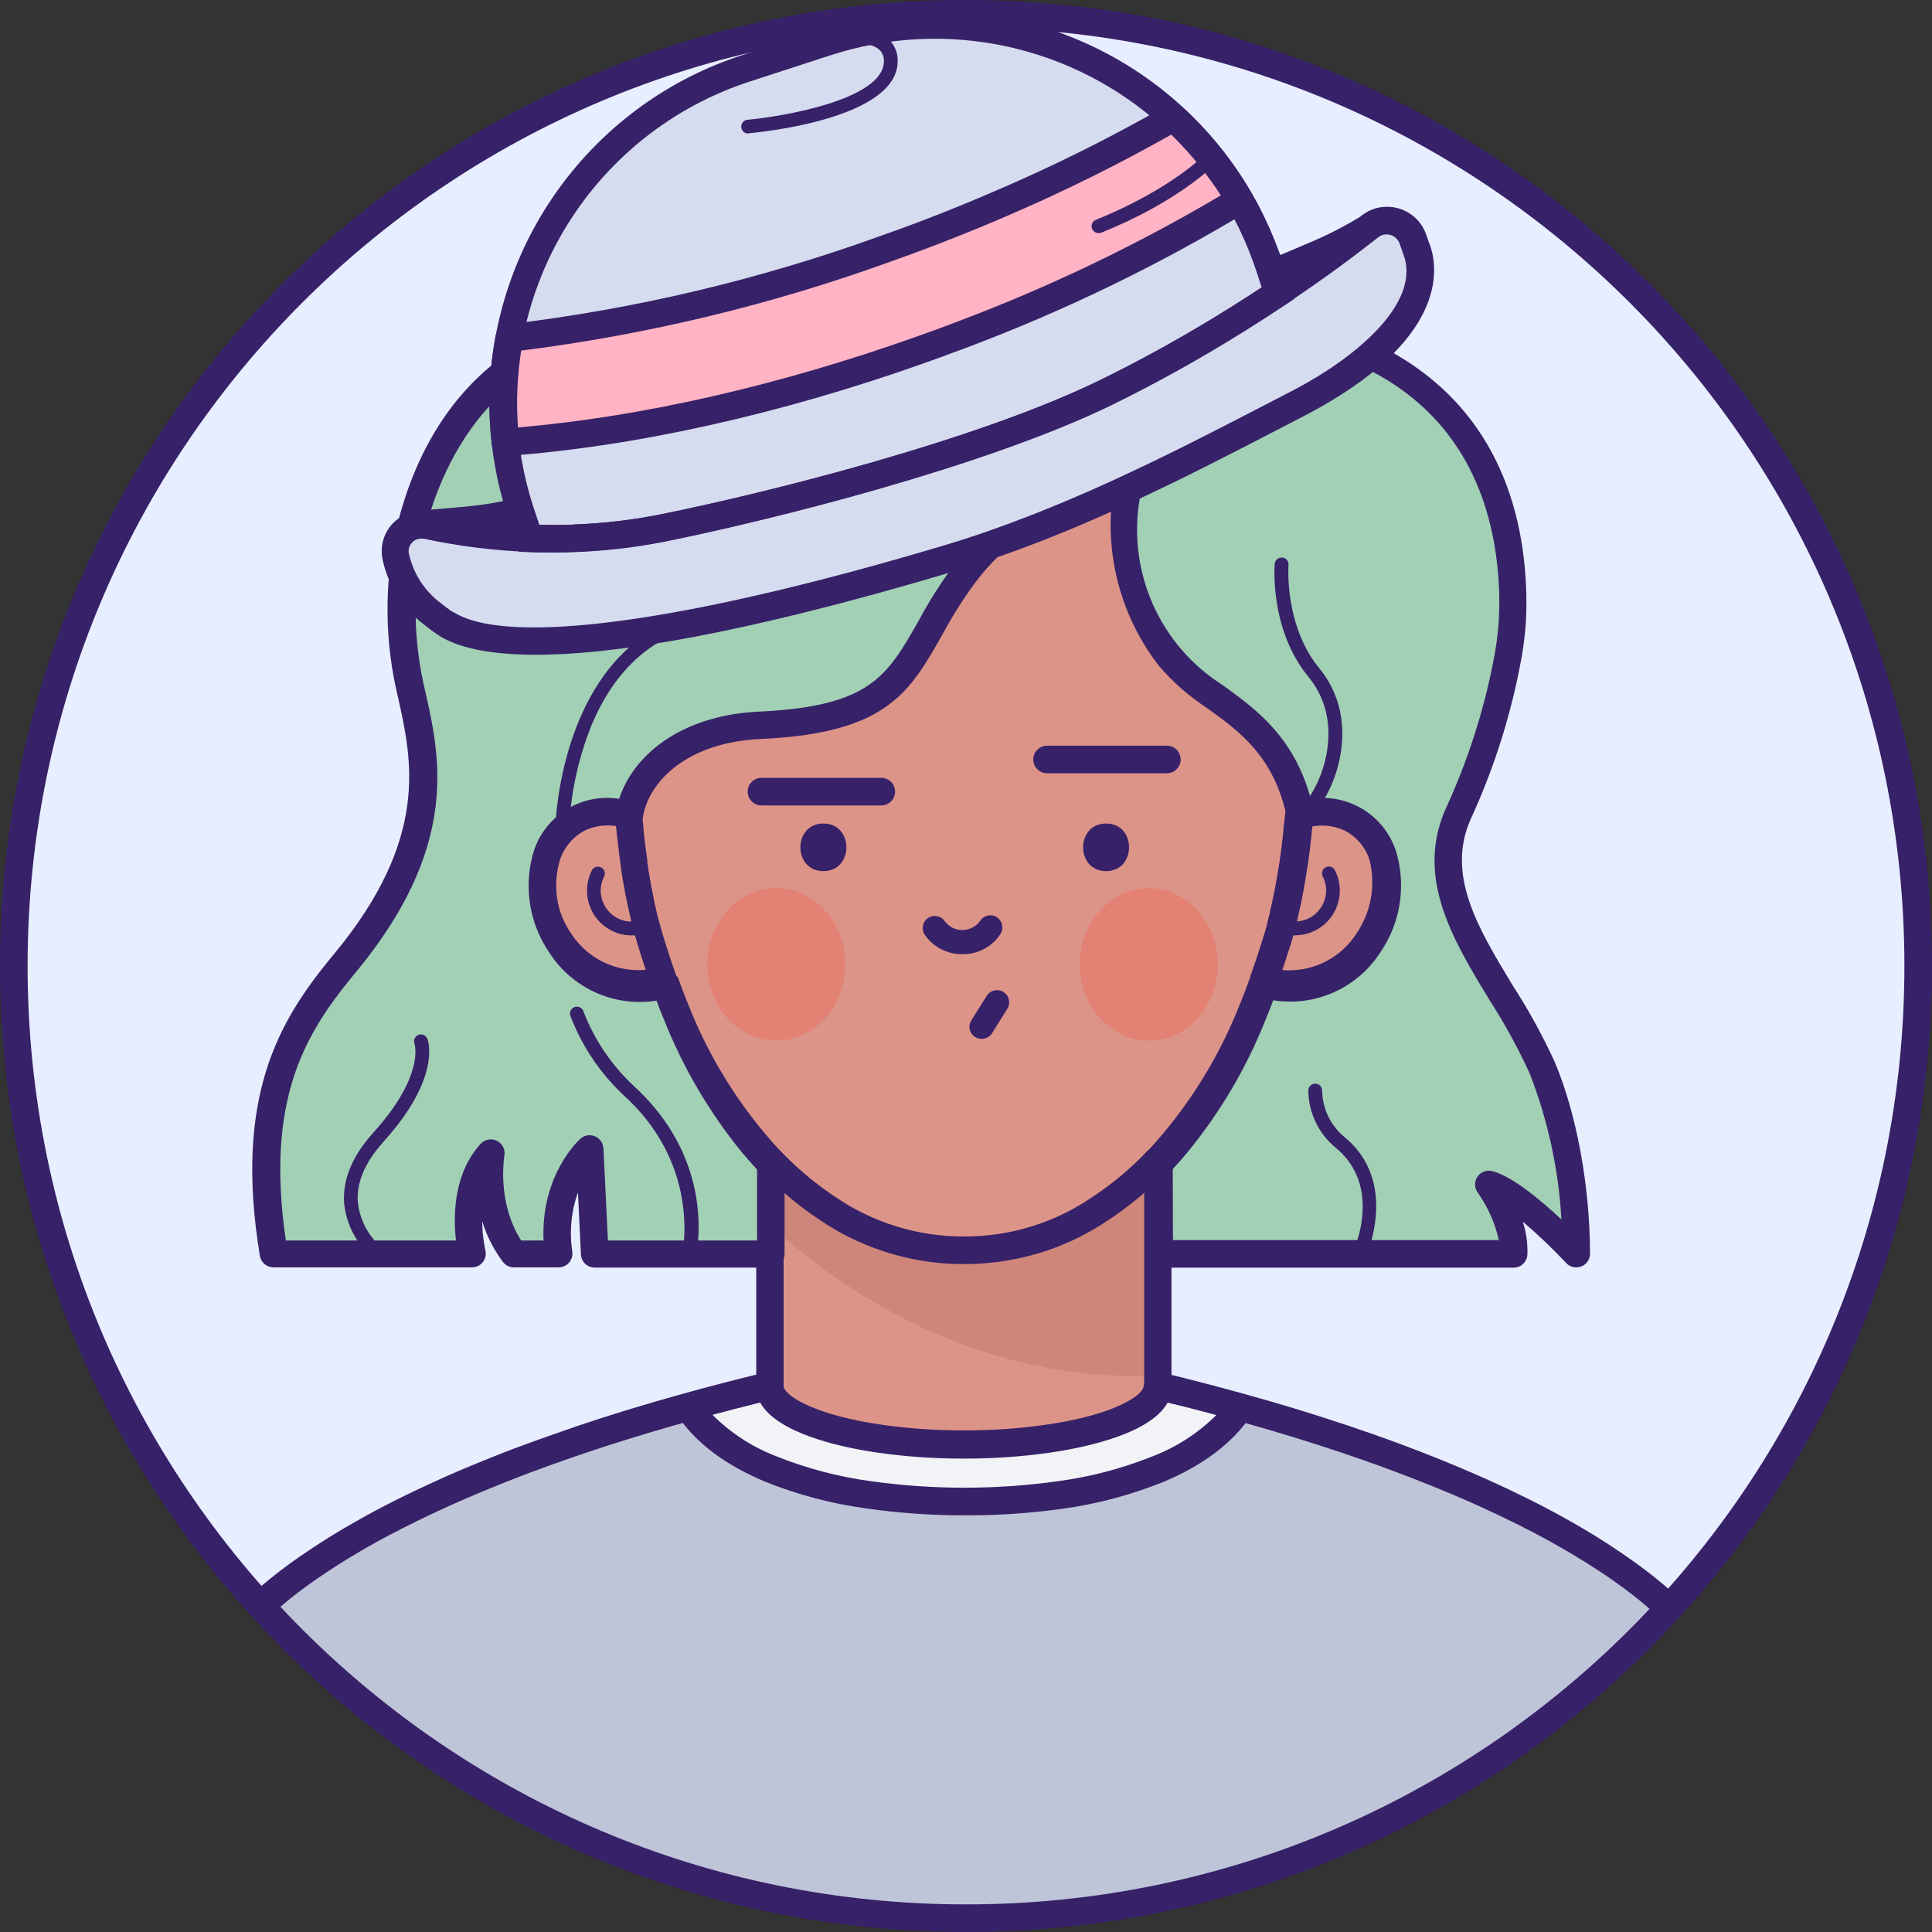 <svg width="500" height="500" viewBox="0 0 500 500" fill="none" xmlns="http://www.w3.org/2000/svg">
<rect x="0" y="0" width="500" height="500" fill="#333333" stroke="none"/>
<path fill-rule="evenodd" clip-rule="evenodd" d="M250 496.429C386.099 496.429 496.429 386.099 496.429 250C496.429 113.901 386.099 3.572 250 3.572C113.901 3.572 3.571 113.901 3.571 250C3.571 386.099 113.901 496.429 250 496.429Z" fill="#E7EEFF"/>
<mask id="mask0_0_270" style="mask-type:alpha" maskUnits="userSpaceOnUse" x="3" y="3" width="494" height="494">
<path fill-rule="evenodd" clip-rule="evenodd" d="M250 496.429C386.099 496.429 496.429 386.099 496.429 250C496.429 113.901 386.099 3.572 250 3.572C113.901 3.572 3.571 113.901 3.571 250C3.571 386.099 113.901 496.429 250 496.429Z" fill="white"/>
</mask>
<g mask="url(#mask0_0_270)">
<path fill-rule="evenodd" clip-rule="evenodd" d="M336.359 210.077L336.357 210.036C337.536 196.964 339.357 159.232 324.071 134.357C305.536 104.339 275.161 95.554 249.464 95.982C223.732 95.554 193.357 104.339 174.821 134.357C159.554 159.125 161.375 196.911 162.571 209.929V210.03C158.281 208.601 153.604 208.884 149.518 210.822C140.161 215.268 136.089 230.125 145.018 243.714C151.783 254.04 163.198 255.882 171.903 253.893C172.226 254.732 172.545 255.575 172.861 256.412C173.129 257.121 173.395 257.825 173.661 258.518L174.768 261.286C180.393 275.65 188.675 288.827 199.179 300.125C203.705 304.911 208.768 309.16 214.268 312.786C224.14 319.474 235.722 323.192 247.643 323.5H251.214C263.136 323.197 274.719 319.479 284.589 312.786C288.752 310.04 292.665 306.938 296.286 303.517C292.663 306.964 288.743 310.089 284.571 312.857C274.702 319.55 263.118 323.269 251.196 323.572H247.625C235.705 323.264 224.122 319.546 214.25 312.857C208.75 309.231 203.687 304.983 199.161 300.197V359.357C200.071 365.125 211.625 370.054 227.982 372.357C234.864 373.313 241.803 373.796 248.75 373.804H250C256.948 373.796 263.886 373.313 270.768 372.357C287.214 369.982 298.804 365.072 299.607 359.268V300.202L299.696 300.107C310.194 288.814 318.47 275.644 324.089 261.286L325.196 258.518C325.814 257.001 326.396 255.431 326.961 253.879C335.674 255.891 347.129 254.066 353.911 243.714C362.768 230.125 358.768 215.268 349.375 210.875C345.301 208.942 340.638 208.656 336.359 210.077ZM168.304 242.786C168.661 244.021 169.028 245.245 169.406 246.458C169.011 245.278 168.62 244.09 168.232 242.893C167.946 241.947 167.607 240.768 167.393 239.964L167.392 239.962L167.392 239.96C167.178 239.157 166.893 238.088 166.75 237.482C166.693 237.24 166.648 237.035 166.601 236.826L166.6 236.823C166.53 236.507 166.457 236.179 166.339 235.697C166.241 235.295 166.156 234.88 166.071 234.464C165.987 234.049 165.902 233.634 165.804 233.232C165.607 232.429 165.446 231.625 165.286 230.786L165.179 230.232C164.982 229.161 164.786 228.072 164.607 226.964C164.464 226.191 164.339 225.405 164.232 224.607C164.214 224.515 164.194 224.422 164.174 224.329L164.173 224.326C164.096 223.968 164.018 223.604 164.018 223.25C163.857 222.125 163.696 220.982 163.554 219.822C163.387 218.548 163.244 217.316 163.125 216.125C163.018 215.625 162.964 215.125 162.964 214.625C162.964 214.625 163.089 214.286 162.964 214.018C162.896 213.873 162.892 213.638 162.887 213.419C162.884 213.235 162.88 213.062 162.839 212.964C162.784 212.833 162.784 212.809 162.779 212.682C162.775 212.602 162.771 212.482 162.75 212.268L162.74 212.172L162.733 212.101C162.738 212.124 162.744 212.144 162.75 212.161C162.791 212.274 162.787 212.34 162.783 212.418C162.777 212.512 162.771 212.623 162.839 212.857C162.907 213.091 162.912 213.266 162.916 213.441C162.92 213.587 162.924 213.732 162.964 213.911C163.054 214.304 163.054 214.518 163.054 214.518C163.068 214.718 163.094 214.918 163.119 215.118C163.158 215.418 163.196 215.718 163.196 216.018C163.312 217.178 163.459 218.368 163.594 219.46L163.625 219.714C163.768 220.875 163.929 222.018 164.089 223.143C164.114 223.298 164.137 223.456 164.16 223.614C164.202 223.91 164.245 224.209 164.304 224.5C164.411 225.298 164.536 226.084 164.679 226.857C164.857 227.964 165.054 229.054 165.25 230.125L165.357 230.679C165.438 231.098 165.527 231.5 165.616 231.902C165.705 232.304 165.795 232.706 165.875 233.125C165.967 233.603 166.087 234.134 166.197 234.617C166.28 234.982 166.357 235.321 166.411 235.589C166.536 236.214 166.679 236.804 166.821 237.375L166.933 237.814C167.097 238.459 167.245 239.038 167.464 239.857C167.732 240.857 168.018 241.839 168.304 242.786ZM162.634 211.151C162.641 211.261 162.649 211.369 162.657 211.471C162.623 211.182 162.595 210.883 162.59 210.572C162.607 210.764 162.621 210.962 162.634 211.151Z" fill="#DD9488"/>
<path d="M28.571 496.429C28.918 495.049 29.1 494.313 29.454 492.974C29.701 492.043 29.944 491.123 30.178 490.215C31.178 486.643 32.196 483.072 33.232 479.804C33.356 479.409 33.48 479.017 33.603 478.626C33.871 477.778 34.136 476.939 34.393 476.107C34.678 475.215 34.964 474.322 35.25 473.5C36.036 471.143 36.821 468.857 37.607 466.661C39.381 461.732 41.167 457.197 42.964 453.054C43.411 452 43.857 450.965 44.303 449.965L44.571 449.375C45.536 447.161 46.518 445.09 47.5 443.125C50.291 437.275 53.602 431.687 57.393 426.429C57.443 426.354 57.497 426.282 57.549 426.213L57.549 426.213C57.609 426.134 57.667 426.058 57.714 425.982C58.696 424.697 59.643 423.536 60.553 422.536L60.661 422.411C61.302 421.69 61.983 420.988 62.66 420.292C62.887 420.057 63.114 419.823 63.339 419.59C69.098 413.797 75.434 408.609 82.25 404.107L84.321 402.732C85.369 402.042 86.44 401.363 87.536 400.697C90.178 399.054 92.893 397.465 95.696 395.911C100.321 393.34 105.107 390.911 109.982 388.607C115.875 385.822 121.875 383.25 127.839 380.822L131.893 379.215C133.053 378.75 134.232 378.304 135.464 377.875C140.678 375.893 145.857 374.072 150.911 372.375C160.696 369.09 169.964 366.34 178.143 364.072C186.607 361.732 193.857 359.911 199.196 358.625C199.17 358.875 199.17 359.126 199.196 359.375C200.107 365.143 211.696 370.09 228.018 372.375C234.899 373.331 241.838 373.814 248.786 373.822H250.036C256.983 373.814 263.922 373.331 270.804 372.375C287.25 370.054 298.839 365.09 299.643 359.286C299.66 359.066 299.66 358.845 299.643 358.625C305 359.929 312.321 361.75 320.839 364.107C328.982 366.357 338.196 369.107 347.928 372.375C354.107 374.447 360.428 376.715 366.875 379.215C370.149 380.476 373.417 381.804 376.678 383.197L380.411 384.786L383.411 386.107C390.143 389.143 396.768 392.393 403.053 395.911C406.982 398.09 410.803 400.357 414.446 402.732L415.464 403.411C417.25 404.554 419.036 405.732 420.607 406.982C425.886 410.723 430.838 414.905 435.411 419.482C436.375 420.447 437.303 421.429 438.196 422.429C439.286 423.635 440.312 424.899 441.268 426.215V426.322C442.089 427.429 442.946 428.643 443.786 429.893C446.514 434.095 448.983 438.461 451.178 442.965C452.232 445.107 453.286 447.375 454.375 449.804C455.053 451.34 455.732 452.929 456.411 454.572C456.875 455.677 457.326 456.811 457.787 457.974L457.946 458.375C458.958 460.947 459.976 463.655 461 466.5C461.786 468.697 462.571 470.982 463.357 473.34C464.262 476.113 465.173 478.994 466.089 481.982C466.219 482.421 466.351 482.863 466.484 483.306L466.488 483.32L466.489 483.323C466.738 484.154 466.989 484.994 467.232 485.84L467.341 486.219C467.689 487.426 468.073 488.762 468.429 490.054C469.054 492.268 469.089 494.089 469.642 496.429H28.571Z" fill="#BEC5D8"/>
<g style="mix-blend-mode:soft-light" opacity="0.8">
<path d="M320.929 364.089C316.518 370.839 309.143 376.197 299.679 380.161C291.583 383.427 283.114 385.677 274.464 386.857C257.921 389.19 241.133 389.19 224.589 386.857C215.891 385.664 207.373 383.396 199.232 380.107C189.822 376.143 182.5 370.786 178.107 364.036C186.572 361.696 193.822 359.875 199.161 358.589C199.135 358.839 199.135 359.09 199.161 359.339C200.072 365.107 211.661 370.054 227.982 372.339C234.864 373.295 241.803 373.778 248.75 373.786H250C256.948 373.778 263.886 373.295 270.768 372.339C287.214 370.018 298.804 365.054 299.607 359.25C299.625 359.03 299.625 358.809 299.607 358.589C305.107 359.911 312.411 361.732 320.929 364.089Z" fill="white"/>
</g>
<g style="mix-blend-mode:multiply" opacity="0.15">
<path fill-rule="evenodd" clip-rule="evenodd" d="M296.036 303.786V356.107C251.536 356.804 218.571 333.893 202.839 320.197V303.75C206.379 307.132 210.222 310.181 214.321 312.857C224.197 319.539 235.777 323.257 247.696 323.572H251.268C263.187 323.257 274.768 319.539 284.643 312.857C288.703 310.179 292.516 307.143 296.036 303.786Z" fill="#7C3830"/>
</g>
<path fill-rule="evenodd" clip-rule="evenodd" d="M251.405 92.502L249.607 92.518C229.965 92.161 193.786 96.965 172.107 132.572C158.313 154.962 157.857 186.762 158.887 204.188L158.974 205.569C155.23 205.217 151.43 205.875 147.982 207.518C142.75 210.188 138.924 214.984 137.482 220.679C135.315 229.276 136.969 238.391 142.018 245.679L142.367 246.206C147.562 253.862 156.293 258.382 165.572 258.179C166.928 258.145 168.279 258.026 169.616 257.82C169.875 258.516 170.14 259.214 170.411 259.911L171.518 262.697C177.149 276.991 185.317 290.146 195.623 301.529L195.714 301.627L195.715 355.746C189.544 357.259 183.316 358.893 177.018 360.625C167.286 363.322 158.322 366.054 149.607 368.982C143.947 370.947 138.839 372.732 134.054 374.518C133.649 374.661 133.268 374.802 132.89 374.945L129.121 376.404C128.211 376.762 127.298 377.131 126.393 377.5L123.777 378.554C118.55 380.687 113.355 382.972 108.304 385.375C103.161 387.804 98.268 390.286 93.804 392.786C90.732 394.5 88.018 396.09 85.536 397.625L84.686 398.148C83.844 398.67 83.027 399.192 82.25 399.715C81.518 400.179 80.786 400.661 80.125 401.125C73.118 405.706 66.597 410.99 60.661 416.893C60.108 417.526 59.561 418.081 59.042 418.606C58.639 419.014 58.252 419.406 57.893 419.804L57.768 419.964C56.84 420.964 55.84 422.179 54.732 423.643C54.663 423.719 54.603 423.803 54.554 423.893L54.375 424.125L53.407 425.489C49.893 430.513 46.8 435.821 44.161 441.357C43.294 442.952 42.59 444.473 41.934 445.961L41.161 447.732L40.434 449.369C40.131 450.062 39.834 450.768 39.536 451.482L38.941 452.892C37.353 456.697 35.766 460.857 34.179 465.286C33.393 467.5 32.59 469.822 31.804 472.197L31.505 473.082L30.911 474.875L29.331 479.975C28.747 481.87 28.157 483.86 27.566 485.923L26.679 489.072C26.397 490.181 26.102 491.308 25.805 492.444L25.803 492.45C25.498 493.616 25.191 494.79 24.893 495.964L24.411 497.75C24.259 498.339 24.262 499.386 24.108 500H475.001L473.607 495.268C473.607 495.268 472.5 491.089 471.929 489.089C471.643 488.036 471.34 486.964 471.036 485.929L470.732 484.839L469.572 480.929C469.114 479.523 468.684 478.141 468.261 476.782L468.26 476.777L468.259 476.775C467.774 475.218 467.299 473.692 466.804 472.197C466.018 469.822 465.214 467.5 464.429 465.286C463.375 462.411 462.34 459.607 461.322 457.054L461.161 456.607C460.697 455.429 460.232 454.286 459.768 453.197C459.089 451.518 458.393 449.911 457.697 448.339C456.813 446.371 455.999 444.603 455.218 442.961L454.447 441.357C452.18 436.743 449.646 432.265 446.857 427.947C446.494 427.435 446.143 426.92 445.786 426.397L445.785 426.395L445.78 426.388L445.776 426.382L445.775 426.38C445.276 425.649 444.766 424.902 444.197 424.125L444.054 423.947C442.893 422.375 441.786 421.018 440.84 419.982C439.893 418.947 438.911 417.893 437.929 416.911C433.212 412.19 428.105 407.877 422.661 404.018C420.875 402.732 419.107 401.518 417.447 400.447C417.072 400.197 416.697 399.929 416.375 399.732L415.181 398.96C411.971 396.906 408.544 394.879 404.75 392.768C398.697 389.411 392.179 386.161 384.786 382.84L381.732 381.5L380.786 381.089L378 379.893C374.804 378.536 371.572 377.232 368.089 375.875C362.036 373.518 355.786 371.268 348.982 368.982C340.197 366.018 331.018 363.232 321.714 360.661C316.142 359.113 311.158 357.818 307.021 356.777L303.177 355.82L303.18 301.869C313.65 290.402 321.936 277.115 327.625 262.661L328.75 259.84C328.994 259.208 329.236 258.57 329.475 257.934C330.756 258.092 332.047 258.174 333.34 258.179C342.78 258.375 351.652 253.682 356.804 245.768L357.228 245.139C361.94 237.958 363.446 229.123 361.357 220.768C359.904 215.075 356.072 210.281 350.839 207.607C347.544 206.034 343.923 205.364 340.34 205.62C341.456 188.523 341.341 155.535 327.197 132.59C305.857 98.033 271.243 92.494 251.405 92.502ZM174.31 368.941L176.707 368.261C181.449 374.391 188.538 379.467 197.822 383.375C206.269 386.798 215.112 389.15 224.143 390.375C232.577 391.588 241.087 392.184 249.607 392.161C258.096 392.211 266.576 391.644 274.982 390.464C283.919 389.235 292.669 386.908 301.036 383.536C310.438 379.612 317.599 374.466 322.363 368.292C330.744 370.648 339.002 373.193 346.947 375.857C353.643 378.107 359.786 380.322 365.732 382.643C369.143 383.964 372.322 385.25 375.465 386.589L379.161 388.161L382.089 389.464C389.286 392.697 395.643 395.857 401.518 399.125C405.607 401.411 409.286 403.607 412.75 405.857L414.713 407.143C416.03 408.014 417.375 408.943 418.732 409.929C423.828 413.56 428.607 417.616 433.018 422.054L433.027 422.063L433.028 422.064L433.031 422.067C433.92 422.973 434.826 423.898 435.697 424.893C436.703 425.999 437.645 427.162 438.518 428.375L438.679 428.572C439.554 429.732 440.304 430.839 441.036 431.964C443.67 436.043 446.056 440.277 448.179 444.643L448.549 445.397C449.169 446.67 449.807 448.032 450.479 449.51L451.304 451.34C451.982 452.857 452.643 454.411 453.322 456.054L453.768 457.136C454.066 457.865 454.363 458.607 454.661 459.357L454.822 459.786C455.804 462.268 456.822 464.964 457.839 467.804L458.426 469.444C459.009 471.102 459.585 472.813 460.161 474.554L460.71 476.209C461.439 478.434 462.161 480.728 462.875 483.089L463.286 484.464L464.322 488C464.411 488.319 464.502 488.639 464.594 488.962C464.796 489.67 465 490.389 465.197 491.125L465.75 493.125L33.036 492.857L34.06 489.595C34.95 486.425 35.837 483.427 36.697 480.661L37.857 476.982C37.928 476.767 37.997 476.553 38.066 476.341L38.075 476.315L38.077 476.307C38.283 475.671 38.485 475.05 38.697 474.429L39.166 473.034C39.79 471.187 40.407 469.389 41.036 467.661C42.697 462.804 44.482 458.304 46.268 454.232C46.697 453.214 47.143 452.197 47.572 451.232L48.381 449.399C49.092 447.809 49.857 446.2 50.715 444.5C53.404 438.864 56.602 433.485 60.268 428.429L60.625 427.929L60.912 427.567C61.757 426.503 62.495 425.571 63.09 424.929L63.357 424.643C64.107 423.75 65 422.857 65.893 421.964C71.495 416.4 77.645 411.416 84.25 407.089L86.286 405.75C87.304 405.089 88.322 404.429 89.411 403.768L90.325 403.204C92.484 401.882 94.819 400.525 97.429 399.072C101.75 396.714 106.482 394.304 111.5 391.929C117.268 389.197 123.214 386.607 129.214 384.232L130.403 383.75L134.381 382.179C135.139 381.883 135.905 381.589 136.679 381.304L138.107 380.768C141.462 379.517 144.969 378.262 148.722 376.972L152 375.857C159.158 373.447 166.502 371.172 174.31 368.941ZM184.393 366.157C188.516 365.055 192.642 363.992 196.732 362.982C201.168 370.96 217.454 374.461 226.094 375.788L227.536 376C234.583 376.981 241.689 377.476 248.804 377.482H250.072C257.181 377.477 264.281 376.981 271.322 376C279.216 374.897 296.294 371.631 301.647 363.858C301.843 363.579 302.024 363.294 302.189 363.003L302.186 363.002L302.25 362.893C302.23 362.93 302.21 362.966 302.189 363.003C304.675 363.572 307.543 364.297 310.758 365.145L314.781 366.219C310.113 370.867 304.525 374.491 298.375 376.857L296.904 377.436C289.53 380.27 281.85 382.24 274.018 383.304C257.825 385.589 241.39 385.589 225.197 383.304C216.793 382.154 208.564 379.971 200.697 376.804C194.553 374.41 188.976 370.761 184.322 366.089L184.393 366.157ZM202.804 308.572V358.947C203.589 361.697 211.875 366.429 228.554 368.768C235.275 369.706 242.053 370.177 248.839 370.179H250.072C256.852 370.176 263.624 369.705 270.34 368.768C277.467 367.762 283.059 366.326 287.189 364.797L287.549 364.662C293.011 362.567 295.752 360.324 295.964 358.786C295.966 358.444 296.014 358.107 296.105 357.784L296.108 308.727C293.577 310.921 290.923 312.971 288.159 314.868L286.768 315.804C277.842 321.844 267.593 325.583 256.933 326.73C255.026 326.945 253.107 327.077 251.179 327.125H247.697L247.583 327.12L247.554 327.125C245.591 327.072 243.637 326.932 241.697 326.706L239.892 326.47L238.853 326.312L237.354 326.054L236.156 325.822C228.056 324.177 220.306 321.02 213.323 316.484L212.375 315.857C209.015 313.66 205.817 311.225 202.804 308.572ZM247.787 99.684L249.465 99.697C267.482 99.411 300.768 103.75 320.893 136.375C335.178 159.533 333.806 195.554 332.772 208.258L332.643 209.75V209.982L335.894 210.258L332.697 210.179L332.695 210.199L332.643 210.197C332.56 211 332.48 211.699 332.412 212.273L332.179 214.072C332.17 214.173 332.17 214.274 332.179 214.375L332.072 215.732C331.786 218.304 331.518 220.518 331.161 222.875C330.804 225.232 330.411 227.518 330 229.679L329.793 230.775C329.649 231.508 329.494 232.238 329.34 232.929L328.883 234.995L328.643 236.018V236.179C328.527 236.679 328.406 237.152 328.286 237.612L327.929 238.964L327.93 239.159C327.69 240.117 327.433 240.953 327.161 241.822L326.784 243.038L326.453 244.077L326.375 244.304C325.572 246.929 324.661 249.661 323.572 252.661V252.839C323.142 254.042 322.69 255.244 322.251 256.409L321.929 257.268L320.266 261.407C314.81 274.796 306.985 287.096 297.161 297.714L297.491 297.352C297.344 297.461 297.203 297.582 297.072 297.714C292.739 302.311 287.885 306.386 282.607 309.857L281.732 310.443C272.643 316.406 262.061 319.714 251.179 319.982H247.697C247.338 319.973 246.979 319.96 246.62 319.944L245.709 319.896L244.376 319.798C234.345 318.949 224.68 315.534 216.322 309.857L215.113 309.046C210.31 305.76 205.871 301.967 201.875 297.732C201.772 297.624 201.663 297.522 201.546 297.433C191.505 286.512 183.571 273.827 178.143 260.018L177.054 257.304C176.869 256.822 176.685 256.332 176.5 255.838L175.393 252.857L175.072 252.679C173.822 249.197 172.625 245.536 171.5 241.822C171.375 241.395 171.233 240.89 171.099 240.407L171.097 240.402L170.967 239.935L170.598 238.662C170.532 238.425 170.466 238.167 170.398 237.893L169.991 236.244C169.968 236.145 169.946 236.047 169.924 235.946C169.907 235.869 169.889 235.79 169.872 235.71C169.812 235.434 169.747 235.137 169.661 234.786L169.484 234.043C169.367 233.54 169.256 233.024 169.161 232.5V232.322C168.982 231.589 168.822 230.839 168.679 230.036L168.572 229.536L167.877 225.543C167.796 225.064 167.72 224.572 167.661 224.072C167.661 224.048 167.675 224.042 167.689 224.036C167.716 224.024 167.744 224.012 167.661 223.857C167.536 223.625 167.536 223.375 167.536 223.143V222.679C167.482 222.316 167.431 221.945 167.38 221.57L166.954 218.447C166.841 217.577 166.737 216.67 166.643 215.732L166.543 214.826L166.518 214.375C166.528 214.262 166.528 214.149 166.518 214.036L166.321 212.39L166.322 211.75C166.31 211.605 166.289 211.447 166.266 211.274C166.218 210.912 166.161 210.483 166.161 209.964L166.15 209.69C166.129 209.418 166.078 209.153 165.998 208.899L165.907 207.817C164.874 194.745 163.647 159.321 177.804 136.375C197.342 104.729 229.281 99.697 247.787 99.684ZM340.114 212.879L339.767 212.935L339.563 214.58C339.537 214.767 339.516 214.908 339.5 215L339.393 216.34C339.127 218.824 338.862 221.062 338.56 223.078L338.429 223.929L338.334 224.521L338.333 224.528C337.999 226.619 337.623 228.971 337.232 231.072C337.089 231.857 336.939 232.627 336.78 233.392L336.536 234.536L336.479 234.795C336.255 235.819 336.07 236.666 335.839 237.589V237.768L335.67 238.453C338.062 238.329 340.29 237.109 341.679 235.107C343.397 232.746 343.679 229.631 342.411 227C341.88 226.172 342.119 225.069 342.947 224.536C343.775 224.005 344.878 224.244 345.411 225.072C347.292 228.649 347.173 232.947 345.098 236.415C343.023 239.883 339.291 242.02 335.25 242.054L335.322 242.089C335.12 242.089 334.919 242.081 334.718 242.067L334.461 242.972L334.197 243.857C333.893 244.857 333.643 245.643 333.339 246.5C332.897 247.941 332.408 249.455 331.871 251.043L331.732 251.036C339.141 251.719 346.329 248.374 350.581 242.306L350.911 241.822C354.771 236.266 356.071 229.326 354.482 222.75C353.59 219.044 351.152 215.897 347.786 214.107C345.57 213.04 343.112 212.598 340.676 212.816L340.114 212.879ZM151.036 214.054C152.87 213.175 154.877 212.717 156.911 212.715C157.733 212.727 158.552 212.817 159.357 212.982V213.393C159.413 213.589 159.416 213.756 159.418 213.914C159.42 214.058 159.422 214.195 159.464 214.34C159.518 214.522 159.54 214.678 159.548 214.805L159.554 215.018C159.583 215.509 159.636 215.997 159.714 216.482C159.756 216.911 159.802 217.338 159.849 217.761L160.143 220.25C160.286 221.465 160.447 222.625 160.625 223.822V224.232L160.786 225.197C160.84 225.607 160.902 226.018 160.967 226.415L161.35 228.679C161.465 229.334 161.589 229.991 161.713 230.653L161.768 230.947L161.857 231.465L162.462 234.335L162.929 236.447L163.357 238.232V238.429L163.375 238.5C160.829 238.502 158.422 237.251 156.964 235.125C155.259 232.765 154.985 229.659 156.25 227.036C156.781 226.207 156.542 225.105 155.715 224.572C154.886 224.041 153.784 224.28 153.25 225.107C151.369 228.684 151.488 232.983 153.563 236.451C155.638 239.919 159.37 242.056 163.411 242.089C163.716 242.095 164.021 242.085 164.325 242.061L164.433 242.052L164.59 242.036C164.537 242.042 164.485 242.047 164.433 242.052C164.397 242.055 164.361 242.058 164.325 242.061L164.321 242.061L164.84 243.84C165.572 246.268 166.322 248.643 167.107 250.982C159.504 251.688 152.13 248.145 147.929 241.768L147.55 241.208C143.974 235.755 142.811 229.053 144.357 222.697C145.244 218.993 147.675 215.846 151.036 214.054Z" fill="#372168"/>
<path fill-rule="evenodd" clip-rule="evenodd" d="M302.189 363.003C302.21 362.966 302.23 362.93 302.25 362.893L302.186 363.002L302.189 363.003ZM164.433 242.052L164.59 242.036C164.537 242.042 164.485 242.047 164.433 242.052Z" fill="#372168"/>
<g style="mix-blend-mode:multiply" opacity="0.15">
<path fill-rule="evenodd" clip-rule="evenodd" d="M218.75 249.583C218.75 260.484 210.755 269.32 200.893 269.32C191.031 269.32 183.036 260.484 183.036 249.583C183.036 238.683 191.031 229.846 200.893 229.846C210.755 229.846 218.75 238.683 218.75 249.583ZM315.179 249.583C315.179 260.484 307.184 269.32 297.321 269.32C287.459 269.32 279.464 260.484 279.464 249.583C279.464 238.683 287.459 229.846 297.321 229.846C307.184 229.846 315.179 238.683 315.179 249.583Z" fill="#FF1300"/>
</g>
<path d="M254.028 268.848C252.887 268.859 251.832 268.242 251.28 267.243C250.728 266.244 250.769 265.023 251.385 264.063L255.35 257.741C255.943 256.784 257.002 256.216 258.127 256.252C259.253 256.287 260.274 256.92 260.806 257.913C261.338 258.905 261.3 260.106 260.707 261.063L256.742 267.402C256.159 268.332 255.126 268.883 254.028 268.848Z" fill="#372168"/>
<path d="M249.059 246.94C245.159 246.993 241.492 245.089 239.291 241.869C238.354 240.419 238.77 238.484 240.219 237.548C241.669 236.611 243.604 237.026 244.541 238.476C245.628 239.89 247.316 240.711 249.099 240.694C250.882 240.676 252.553 239.822 253.612 238.387C254.51 236.907 256.436 236.436 257.916 237.333C259.395 238.231 259.867 240.157 258.969 241.637C256.809 245.003 253.058 247.011 249.059 246.94Z" fill="#372168"/>
<path d="M286.261 225.447C294.171 225.447 294.189 213.125 286.261 213.125C278.332 213.125 278.314 225.447 286.261 225.447Z" fill="#372168"/>
<path d="M213.1 225.447C221.028 225.447 221.046 213.125 213.1 213.125C205.153 213.125 205.153 225.447 213.1 225.447Z" fill="#372168"/>
<path d="M228.071 208.447H197.071C195.099 208.447 193.5 206.848 193.5 204.875C193.5 202.903 195.099 201.304 197.071 201.304H228.071C230.044 201.304 231.643 202.903 231.643 204.875C231.643 206.848 230.044 208.447 228.071 208.447Z" fill="#372168"/>
<path d="M301.982 200.125H270.982C269.01 200.125 267.411 198.526 267.411 196.554C267.411 194.581 269.01 192.982 270.982 192.982H301.982C303.955 192.982 305.554 194.581 305.554 196.554C305.554 198.526 303.955 200.125 301.982 200.125Z" fill="#372168"/>
<path fill-rule="evenodd" clip-rule="evenodd" d="M385.291 306.536C385.291 306.536 392.13 315.893 391.684 324.5H299.952V301.125C301.541 299.447 303.113 297.697 304.648 295.768C312.884 285.668 319.51 274.356 324.291 262.232L325.398 259.465C325.988 257.929 326.577 256.34 327.184 254.768C335.898 256.786 347.363 254.965 354.148 244.607C363.077 231.018 359.005 216.161 349.648 211.715C345.562 209.776 340.884 209.494 336.595 210.929C331.238 185.215 312.184 182.072 302.755 169.982C293.241 157.637 289.276 141.897 291.809 126.518C273.952 133.447 260.809 127.697 242.47 159.393C233.166 175.465 229.47 186.179 196.648 187.661C176.291 188.607 164.684 199.732 162.827 210.875C158.532 209.439 153.848 209.721 149.755 211.661C140.398 216.107 136.398 230.965 145.255 244.554C152.041 254.911 163.505 256.732 172.22 254.715C172.791 256.286 173.38 257.875 174.005 259.411L175.113 262.179C179.907 274.296 186.532 285.606 194.755 295.715C196.309 297.5 197.88 299.286 199.488 301.072V324.429H153.916L152.595 297.179C152.595 297.179 142.13 306.5 144.559 324.429H133.023C124.327 312.75 127.023 298.268 127.023 298.268C118.095 308 122.22 324.429 122.22 324.429H70.827C64.148 283.857 75.559 265.679 89.255 249.143C115.005 218.054 110.309 196.482 106.505 179.607C103.226 165.969 103.055 151.767 106.005 138.054C113.148 107.697 134.327 81.965 173.166 83.965C178.523 84.25 183.345 84.268 187.88 84.125C206.13 83.5 223.791 77.75 240.13 68.625C288.345 41.732 320.488 83.965 320.488 83.965C320.488 83.965 382.005 83.197 390.595 142.661C391.445 148.573 391.721 154.553 391.416 160.518C391.167 164.389 390.648 168.237 389.863 172.036C387.267 185.141 383.156 197.899 377.613 210.054C366.898 233.072 389.505 253.732 399.041 276.125C404.059 287.965 407.863 305.732 407.97 324.34C407.898 324.5 393.023 308.572 385.291 306.536Z" fill="#A1D0B5"/>
<path fill-rule="evenodd" clip-rule="evenodd" d="M322.788 80.48L322.113 80.446C315.791 73.178 283.523 40.285 238.345 65.518C221.505 74.928 204.47 79.982 187.738 80.553C182.827 80.714 178.113 80.66 173.309 80.41L172.242 80.362C137.139 78.996 111.132 100.125 102.488 137.25C99.394 151.484 99.564 166.234 102.988 180.393L102.993 180.418C106.653 196.718 111.207 216.998 86.47 246.875L85.254 248.354C72.193 264.404 60.5 283.966 67.255 325.018C67.546 326.757 69.063 328.024 70.827 328H122.148C123.246 327.999 124.282 327.493 124.958 326.629C125.635 325.764 125.876 324.637 125.613 323.571L125.4 322.507C125.006 320.373 124.802 318.207 124.791 316.036C125.958 319.829 127.77 323.393 130.148 326.571C130.826 327.476 131.893 328.005 133.023 328H144.559C145.591 328.004 146.574 327.561 147.255 326.786C147.939 326.008 148.252 324.972 148.113 323.946C147.317 318.785 147.82 313.507 149.577 308.589L150.345 324.661C150.44 326.563 152.011 328.056 153.916 328.053H199.47C201.442 328.053 203.041 326.454 203.041 324.482V301.125C203.037 300.205 202.679 299.323 202.041 298.661C201.282 297.893 200.532 297.062 199.778 296.201L197.488 293.553C189.484 283.725 183.034 272.729 178.363 260.946L177.997 260.041L177.291 258.25C176.72 256.786 176.166 255.286 175.613 253.786C175.42 253.076 175 252.448 174.416 252C173.568 251.321 172.458 251.065 171.398 251.303C164.005 253.018 154.059 251.607 148.184 242.678L147.806 242.118C144.236 236.663 143.073 229.963 144.613 223.607C145.503 219.905 147.933 216.76 151.291 214.964C154.575 213.413 158.332 213.196 161.773 214.357C162.761 214.671 163.836 214.541 164.72 214C165.598 213.455 166.197 212.556 166.363 211.536C167.934 202.071 177.97 192.125 196.827 191.25L198.754 191.152C229.617 189.381 235.548 178.929 243.683 164.592L243.755 164.464L245.541 161.268C258.666 138.59 268.201 136.393 280.289 133.607L281.712 133.291C283.616 132.861 285.559 132.393 287.559 131.821C286.59 146.372 290.986 160.774 299.916 172.303C303.488 176.483 307.637 180.133 312.238 183.143C320.88 189.339 329.791 195.803 333.077 211.714C333.279 212.701 333.888 213.558 334.755 214.071C335.63 214.584 336.682 214.701 337.648 214.393C341.077 213.232 344.823 213.449 348.095 215C351.456 216.795 353.892 219.939 354.791 223.643C356.375 230.218 355.075 237.157 351.22 242.714L350.867 243.233C344.919 251.734 335.201 253.09 328.005 251.339C326.94 251.095 325.822 251.351 324.97 252.036C324.438 252.472 324.036 253.047 323.809 253.696C323.624 254.202 323.438 254.712 323.251 255.221L322.13 258.232L321.023 260.964C316.374 272.757 309.922 283.757 301.898 293.571C300.505 295.25 299.023 296.893 297.363 298.678C296.735 299.339 296.384 300.214 296.38 301.125V324.5C296.38 326.472 297.979 328.071 299.952 328.071H391.72C393.665 328.071 395.252 326.516 395.291 324.571C395.382 321.72 394.977 318.874 394.095 316.161C398.036 319.519 401.786 323.096 405.327 326.875C406.332 327.948 407.892 328.296 409.257 327.751C410.623 327.207 411.515 325.881 411.505 324.411C411.434 306.714 408.005 288.161 402.327 274.75C399.221 267.999 395.641 261.476 391.613 255.232L391.506 255.056C382.509 240.21 374.014 226.192 380.791 211.607L381.591 209.83C386.86 197.952 390.785 185.521 393.291 172.768C394.114 168.799 394.657 164.777 394.916 160.732C395.222 154.528 394.935 148.31 394.059 142.161C386.114 87.21 334.642 81.138 322.788 80.48ZM241.952 71.928L243.13 71.281C281.113 50.805 308.022 75.44 315.583 83.732L316.026 84.223C304.181 101.168 296.634 112.578 292.574 118.858L289.521 123.642C285.967 124.886 282.335 125.894 278.648 126.661L278.611 126.669C265.982 129.594 254.027 132.364 239.363 157.714L237.577 160.946C229.541 175.053 225.077 182.821 196.505 184.161L195.616 184.208C175.567 185.431 163.757 195.839 160.238 206.75C155.794 206.035 151.436 206.853 147.724 208.833C148.543 201.685 150.305 194.667 152.97 187.964C160.255 170.357 172.898 161.178 190.755 160.696L191.632 160.669C218.272 159.707 223.55 148.568 227.795 135.095L229.244 130.381C229.575 129.307 229.916 128.22 230.273 127.125C234.648 113.839 242.613 107.089 253.988 107.089C254.974 107.089 255.773 106.29 255.773 105.303C255.773 104.317 254.974 103.518 253.988 103.518C241.166 103.518 231.72 111.303 226.88 126.018C226.427 127.423 225.999 128.816 225.575 130.196L224.66 133.174C220.432 146.778 216.187 156.43 190.666 157.125L189.497 157.169C152.771 158.937 145.473 196.164 144.034 209.898L143.881 211.503C140.927 214.118 138.725 217.63 137.738 221.732C135.571 230.332 137.231 239.449 142.291 246.732L142.636 247.246C148.696 256.071 159.307 260.649 169.916 258.964L170.666 260.964C170.854 261.464 171.037 261.928 171.222 262.384L171.791 263.75C176.726 276.219 183.55 287.855 192.023 298.25C193.363 299.821 194.648 301.286 195.934 302.678V321.036L180.666 321.035C181.298 313.424 180.542 296.18 164.041 281.053C158.274 275.692 153.809 269.083 150.988 261.732C150.774 261.111 150.238 260.657 149.59 260.55C148.943 260.443 148.288 260.7 147.887 261.219C147.485 261.738 147.4 262.435 147.666 263.036L148.052 264.013C151.078 271.476 155.713 278.185 161.63 283.661C176.395 297.186 177.477 312.949 177.075 320.167L177.017 321.036L157.327 321.036L156.166 297.196C156.099 295.818 155.244 294.601 153.97 294.071C152.703 293.542 151.246 293.785 150.22 294.696C149.773 295.089 139.934 304.071 140.666 321.036H134.88C129.31 312.378 130.13 302.292 130.441 299.725L130.566 298.813C130.72 297.345 129.951 295.92 128.613 295.25C127.185 294.537 125.457 294.857 124.38 296.036C117.582 303.483 117.319 313.969 117.919 320.211L118.005 321.036L96.915 321.036C94.561 318.307 93.052 314.924 92.612 311.303C92.166 306.178 94.38 300.928 99.166 295.571C114.066 279.102 110.897 269.638 110.593 268.828L110.486 268.603C110.055 267.844 109.124 267.499 108.291 267.821C107.376 268.178 106.921 269.208 107.273 270.125C107.273 270.126 107.274 270.128 107.274 270.131C107.276 270.136 107.278 270.145 107.281 270.157C107.437 270.723 109.64 278.716 96.559 293.196L96.038 293.784C90.918 299.669 88.576 305.68 89.077 311.625C89.473 315.01 90.645 318.225 92.468 321.036L73.97 321.036C68.687 284.868 78.777 267.922 90.959 252.987L92.895 250.632C117.673 220.159 114.283 198.052 110.654 181.581L110.077 179C106.895 165.893 106.724 152.236 109.577 139.053C113.345 122.821 127.095 85.375 173.059 87.714C178.059 87.982 182.97 88.035 188.095 87.875C205.988 87.268 224.095 81.893 241.952 71.928ZM322.361 87.64L316.612 95.903C304.098 113.996 297.559 124.245 295.557 127.383C295.39 127.645 295.254 127.859 295.149 128.022L295.005 128.799C291.635 147.776 300.068 166.983 316.452 177.321L318.892 179.099C326.755 184.894 334.982 191.909 339.029 206.005C340.277 204.09 341.629 201.402 342.595 198.125L342.853 197.179C344.156 192.105 345.038 183.414 339.032 175.681L338.63 175.178C328.577 162.911 329.845 146.607 329.898 145.928C329.982 144.942 330.85 144.211 331.836 144.294C332.752 144.372 333.448 145.126 333.475 146.023L333.43 147.202C333.346 150.704 333.602 162.972 341.009 172.424L341.398 172.911C349.291 182.536 347.684 193.482 346.023 199.143C345.238 201.807 344.137 204.355 342.899 206.516C351.722 206.757 359.537 212.867 361.684 221.732C363.757 230.053 362.251 238.851 357.553 245.998L357.13 246.625C351.142 255.796 340.323 260.594 329.505 258.875C329.255 259.536 329.005 260.196 328.773 260.839L327.63 263.661C322.706 276.133 315.875 287.766 307.38 298.143C306.166 299.607 304.898 301.053 303.505 302.553L303.559 320.928L351.292 320.927L351.545 320.075C353.091 314.588 354.432 304.163 345.595 296.964C341.234 293.348 338.676 288.004 338.595 282.339C338.54 281.353 339.296 280.509 340.282 280.455C341.268 280.401 342.112 281.156 342.166 282.143C342.208 286.788 344.275 291.184 347.827 294.178C358.097 302.479 356.66 314.579 354.946 320.929L387.898 320.928C386.911 316.511 385.054 312.334 382.434 308.643C381.544 307.42 381.521 305.77 382.375 304.523C383.229 303.276 384.776 302.701 386.238 303.089C391.416 304.446 398.738 310.607 404.095 315.589C403.36 302.575 400.564 289.761 395.809 277.625C392.845 271.203 389.444 264.992 385.63 259.036L383.725 255.899C374.736 241.014 366.543 225.594 374.434 208.678C379.866 196.784 383.888 184.294 386.416 171.464C387.164 167.83 387.659 164.149 387.898 160.446C388.201 154.708 387.938 148.954 387.113 143.268C379.762 92.397 332.39 87.96 322.361 87.64ZM161.88 111.714C162.867 111.601 163.574 110.709 163.461 109.723C163.347 108.737 162.456 108.029 161.47 108.143C159.609 108.345 157.765 108.68 155.952 109.143C138.791 113.803 130.059 129.107 127.791 140.786C126.273 148.661 127.452 155.161 130.863 157.75C131.893 158.524 133.146 158.944 134.434 158.946C135.774 158.934 137.092 158.597 138.273 157.964C139.075 157.482 139.368 156.463 138.946 155.628C138.524 154.794 137.53 154.426 136.666 154.786C134.657 155.814 133.632 155.309 133.213 155.016L132.929 154.798C131.128 153.269 129.94 148.536 131.309 141.482C133.363 130.803 141.309 116.839 156.88 112.607C158.522 112.183 160.193 111.884 161.88 111.714Z" fill="#372168"/>
<path d="M353.687 59.268C343.3 67.395 332.493 74.971 321.312 81.965C320.812 82.304 320.294 82.608 319.777 82.929C308.95 89.694 297.787 95.905 286.33 101.536C254.187 117.25 200.919 130.679 171.794 136.59C164.367 138.094 156.831 138.995 149.259 139.286C147.562 139.286 145.884 139.411 144.241 139.429C132.917 139.53 121.616 138.38 110.544 136C109.959 135.867 109.358 135.819 108.759 135.858C110.919 135.483 116.884 135.108 121.759 134.59C134.098 133.322 137.723 130.858 146.277 129.536C148.902 129.143 151.384 128.768 153.598 128.465C165.419 126.822 263.741 95.983 319.08 74.697C326.723 71.751 333.562 69.001 339.223 66.518C344.227 64.484 349.063 62.06 353.687 59.268V59.268Z" fill="#F9F9F9"/>
<path fill-rule="evenodd" clip-rule="evenodd" d="M109.776 139.429C120.66 141.795 131.764 142.993 142.901 143L144.294 142.965C145.341 142.956 146.272 142.919 147.13 142.885C147.954 142.852 148.711 142.822 149.437 142.822C157.202 142.526 164.93 141.6 172.544 140.054C206.526 133.161 257.116 119.768 287.937 104.715C299.497 99.026 310.761 92.757 321.687 85.929L323.259 84.965C334.54 77.9 345.442 70.247 355.919 62.036L351.741 56.268C347.311 58.932 342.684 61.255 337.901 63.215C332.544 65.554 325.991 68.215 317.901 71.322C262.419 92.751 164.151 123.375 153.223 124.893C151.526 125.125 149.687 125.393 147.741 125.697L145.848 125.983C142.676 126.494 139.539 127.204 136.455 128.108C131.574 129.535 126.57 130.503 121.509 131C119.954 131.169 118.288 131.315 116.677 131.456C116.235 131.495 115.797 131.533 115.366 131.572C112.276 131.822 109.651 132.054 108.223 132.286L108.991 139.429C109.251 139.393 109.516 139.393 109.776 139.429ZM144.151 135.858C141.241 135.893 138.437 135.822 135.759 135.697L138.276 135.036C141.097 134.207 143.965 133.551 146.866 133.072L148.741 132.786L154.098 132.001C166.794 130.233 266.419 98.786 320.366 78.036L321.491 77.608L319.33 78.965C318.848 79.286 318.348 79.59 317.848 79.894C307.116 86.594 296.055 92.75 284.705 98.34C252.401 114.126 198.062 127.608 171.044 133.09C163.782 134.557 156.413 135.435 149.009 135.715C147.58 135.858 146.08 135.858 144.151 135.858Z" fill="#372168"/>
<path fill-rule="evenodd" clip-rule="evenodd" d="M149.366 139.286C156.937 138.987 164.473 138.085 171.902 136.59L174.494 136.058C204.098 129.916 255.243 116.795 286.437 101.536C297.9 95.905 309.069 89.694 319.902 82.929C320.402 82.608 320.919 82.304 321.419 81.965C324.759 79.876 327.919 77.804 330.902 75.822L332.859 74.504C341.539 68.624 348.481 63.435 353.255 59.68L354.598 58.626L355.384 58.072C355.879 57.781 356.406 57.547 356.955 57.376C357.426 57.235 357.911 57.145 358.401 57.108C361.662 56.819 364.701 58.784 365.777 61.876L366.218 63.179C366.37 63.617 366.526 64.045 366.687 64.429L366.835 64.861C368.428 69.789 370.335 84.863 340.418 101.948L339.473 102.483C338.455 103.072 337.387 103.651 336.284 104.228L335.169 104.804C310.169 117.751 278.991 134.554 245.419 144.572L242.427 145.46C193.344 159.933 134.167 172.912 115.687 161.572L115.116 161.197C114.072 160.499 113.065 159.748 112.098 158.947C107.123 155.272 103.688 149.883 102.455 143.822C102.138 142.087 102.517 140.298 103.509 138.84C104.365 137.572 105.623 136.628 107.08 136.161C107.658 135.972 108.259 135.864 108.866 135.84C109.465 135.818 110.065 135.872 110.652 136.001C119.313 137.863 128.119 138.973 136.971 139.318L134.741 132.429C133.425 128.405 132.392 124.294 131.652 120.126C131.312 118.233 131.027 116.358 130.83 114.465C130.299 109.848 130.132 105.197 130.33 100.554C131.884 62.523 156.925 29.469 193.116 17.679L213.919 10.911C245.17 0.712 279.493 8.175 303.687 30.429C307.219 33.656 310.485 37.161 313.455 40.911C315.84 43.922 318.03 47.081 320.011 50.369L320.848 51.786C321.937 53.572 322.955 55.554 323.919 57.518C325.764 61.33 327.351 65.262 328.669 69.286L330.794 75.84C328.324 77.492 325.705 79.193 322.979 80.923L319.794 82.929C308.962 89.694 297.793 95.905 286.33 101.536C254.187 117.251 200.919 130.697 171.812 136.59C164.378 138.085 156.836 138.987 149.259 139.286C147.991 139.366 146.743 139.396 145.5 139.414L144.348 139.429C146.009 139.429 147.669 139.429 149.366 139.286Z" fill="#D5DCEF"/>
<path fill-rule="evenodd" clip-rule="evenodd" d="M142.99 143H142.991H144.276L144.287 143C145.944 142.982 147.619 142.964 149.401 142.858C157.164 142.542 164.891 141.617 172.509 140.09C199.848 134.554 254.901 120.822 287.901 104.75C299.487 99.054 310.776 92.772 321.723 85.929L322.33 85.554C322.651 85.358 322.973 85.161 323.223 84.983C326.651 82.84 329.848 80.75 332.776 78.804L335.026 77.304L332.062 68.179C330.689 63.996 329.036 59.909 327.116 55.947C326.098 53.858 325.026 51.786 323.937 50C301.589 11.358 255.239 -6.361 212.812 7.518L192.009 14.286C154.404 26.536 128.381 60.877 126.759 100.393C126.547 105.209 126.72 110.034 127.276 114.822C127.455 116.643 127.741 118.572 128.134 120.75C128.899 125.083 129.973 129.356 131.348 133.536L134.33 142.786L136.83 142.893C138.812 143 140.883 143 142.99 143ZM144.205 135.858H139.598L138.044 131.233C136.782 127.366 135.792 123.416 135.08 119.411C134.723 117.501 134.455 115.733 134.294 114.054C133.777 109.622 133.616 105.155 133.812 100.697C135.258 64.141 159.334 32.361 194.134 21.072L214.937 14.304C244.969 4.561 277.919 11.732 301.187 33.072C304.579 36.164 307.715 39.526 310.562 43.126C313.198 46.433 315.585 49.93 317.705 53.59C318.723 55.304 319.705 57.161 320.651 59.072C322.417 62.744 323.943 66.525 325.223 70.393L326.509 74.358C324.294 75.834 321.913 77.376 319.366 78.983L319.365 78.983C319.098 79.144 318.83 79.304 318.58 79.483L317.901 79.893C307.173 86.593 296.111 92.744 284.759 98.322C252.401 114.143 198.098 127.626 171.098 133.09C163.822 134.547 156.441 135.425 149.026 135.715C147.419 135.858 145.759 135.858 144.205 135.858Z" fill="#372168"/>
<path fill-rule="evenodd" clip-rule="evenodd" d="M113.83 164.625C118.277 167.358 125.848 169.447 138.652 169.447C158.866 169.447 192.08 164.215 246.437 148C277.544 138.715 306.848 123.536 330.366 111.34L336.866 107.983C338.402 107.179 339.884 106.393 341.277 105.608C375.634 86.376 371.919 68.233 369.973 63.161C369.728 62.614 369.506 61.938 369.271 61.22C369.214 61.048 369.157 60.873 369.098 60.697C367.485 56.081 362.952 53.142 358.08 53.554C357.329 53.61 356.587 53.747 355.866 53.965C355.003 54.22 354.18 54.593 353.419 55.072C353.056 55.297 352.704 55.542 352.366 55.804L351.527 56.465C346.812 60.179 339.08 66.018 328.866 72.858C325.723 74.947 322.562 77.001 319.402 78.983L318.169 79.768L317.955 79.893C307.044 86.679 295.902 92.983 284.812 98.34C252.455 114.143 198.152 127.625 171.152 133.09C163.883 134.556 156.508 135.433 149.098 135.715C147.437 135.858 145.794 135.858 144.259 135.858C143.018 135.867 141.763 135.836 140.498 135.805C139.377 135.778 138.248 135.75 137.116 135.75C128.437 135.422 119.804 134.34 111.312 132.518C110.475 132.329 109.617 132.245 108.759 132.268C107.799 132.296 106.848 132.464 105.937 132.768C101.019 134.371 98.033 139.353 98.937 144.447C100.317 151.33 104.181 157.464 109.794 161.679C110.835 162.552 111.926 163.363 113.062 164.108C113.256 164.257 113.459 164.394 113.669 164.518L113.83 164.625ZM244.348 141.143C178.044 160.947 131.848 167.286 117.562 158.536L116.937 158.233C116.751 158.098 116.564 157.964 116.377 157.831C115.6 157.274 114.835 156.726 114.187 156.179C109.908 153.023 106.93 148.413 105.812 143.215C105.649 142.374 105.836 141.503 106.33 140.804C106.728 140.213 107.313 139.773 107.991 139.554C108.246 139.475 108.51 139.427 108.777 139.411C109.062 139.384 109.349 139.384 109.634 139.411C118.536 141.328 127.588 142.469 136.687 142.822C139.205 142.929 141.705 142.929 144.116 142.929L144.251 142.927C145.773 142.91 147.507 142.89 149.241 142.786C157.004 142.472 164.73 141.546 172.348 140.018C199.687 134.483 254.741 120.75 287.741 104.679C299.297 98.985 310.562 92.715 321.491 85.893H321.669L323.062 85.018C326.205 83.018 329.419 80.947 332.616 78.822C343.116 71.858 351.009 65.875 355.83 62.072L356.651 61.447C356.794 61.322 357.044 61.161 357.044 61.161C357.284 61.014 357.542 60.9 357.812 60.822C358.051 60.749 358.296 60.701 358.544 60.679C360.211 60.534 361.755 61.566 362.259 63.161C362.544 64.018 362.848 64.875 363.169 65.733C367.687 77.483 352.955 90.822 337.652 99.393C336.33 100.143 334.937 100.875 333.491 101.625L326.973 105C303.705 117.054 274.705 132.072 244.348 141.143Z" fill="#372168"/>
<path fill-rule="evenodd" clip-rule="evenodd" d="M320.848 51.786C298.053 65.52 274.055 77.152 249.152 86.536C245.705 87.84 242.241 89.125 238.723 90.375C200.152 104.107 162.777 112.107 130.83 114.465C130.299 109.848 130.132 105.197 130.33 100.554C130.508 96.167 131.003 91.798 131.812 87.482C165.145 83.531 197.91 75.741 229.455 64.268C239.741 60.697 249.705 56.697 259.277 52.554C274.497 46.034 289.326 38.635 303.687 30.393C307.219 33.62 310.485 37.125 313.455 40.875C316.182 44.327 318.653 47.974 320.848 51.786Z" fill="#FFB3C4"/>
<path fill-rule="evenodd" clip-rule="evenodd" d="M127.259 114.875C127.468 116.686 129.007 118.048 130.83 118.036L131.062 118.018C164.58 115.554 202.205 107.161 239.884 93.732C242.124 92.944 244.301 92.135 246.499 91.317C247.787 90.838 249.082 90.357 250.401 89.875C275.512 80.42 299.708 68.692 322.687 54.839C324.345 53.829 324.892 51.68 323.919 50C321.631 46.051 319.059 42.273 316.223 38.697C313.137 34.79 309.739 31.141 306.062 27.786C304.91 26.738 303.212 26.558 301.866 27.339C287.624 35.505 272.92 42.839 257.83 49.304C248.384 53.393 238.437 57.357 228.223 60.929C196.939 72.286 164.451 80.004 131.401 83.929C129.836 84.099 128.566 85.274 128.276 86.822C127.438 91.303 126.919 95.838 126.723 100.393C126.527 105.227 126.706 110.069 127.259 114.875ZM133.902 100.697C134.042 97.36 134.37 94.033 134.884 90.733C167.545 86.616 199.648 78.878 230.598 67.661C240.991 63.983 251.062 60.018 260.634 55.875C275.166 49.64 289.348 42.618 303.116 34.84C305.79 37.433 308.29 40.201 310.598 43.125C312.511 45.513 314.3 47.998 315.955 50.572C294.249 63.392 271.474 74.308 247.884 83.197C247.558 83.32 247.233 83.442 246.907 83.565C243.827 84.728 240.757 85.886 237.527 87C201.741 99.75 166.062 107.893 134.062 110.625C133.812 107.322 133.759 104.007 133.902 100.697Z" fill="#372168"/>
<path d="M284.294 60.322C283.436 60.324 282.698 59.715 282.536 58.872C282.375 58.029 282.836 57.191 283.634 56.875C303.152 49.018 312.08 39.768 312.205 39.679C312.902 38.986 314.026 38.986 314.723 39.679C315.061 40.014 315.251 40.47 315.251 40.947C315.251 41.423 315.061 41.879 314.723 42.214C314.33 42.607 305.152 52.125 284.919 60.25C284.717 60.311 284.505 60.335 284.294 60.322Z" fill="#372168"/>
<path d="M193.705 34.554C193.067 34.583 192.462 34.269 192.118 33.731C191.775 33.193 191.744 32.512 192.038 31.945C192.332 31.378 192.906 31.011 193.544 30.983C203.259 30.09 228.509 25.625 228.741 16C228.839 14.794 228.378 13.609 227.491 12.786C225.116 10.768 219.902 11.179 218.08 11.518C217.094 11.696 216.15 11.04 215.973 10.054C215.795 9.068 216.451 8.124 217.437 7.947C218.277 7.786 225.723 6.536 229.794 10C231.522 11.515 232.451 13.743 232.312 16.036C231.973 30.572 197.777 34.125 193.884 34.483L193.705 34.554Z" fill="#372168"/>
</g>
<path fill-rule="evenodd" clip-rule="evenodd" d="M0 250C0 111.929 111.929 0 250 0C388.071 0 500 111.929 500 250C500 388.071 388.071 500 250 500C111.929 500 0 388.071 0 250ZM492.857 250C492.857 115.874 384.126 7.143 250 7.143C115.874 7.143 7.143 115.874 7.143 250C7.143 384.126 115.874 492.857 250 492.857C384.126 492.857 492.857 384.126 492.857 250Z" fill="#372168"/>
</svg>
